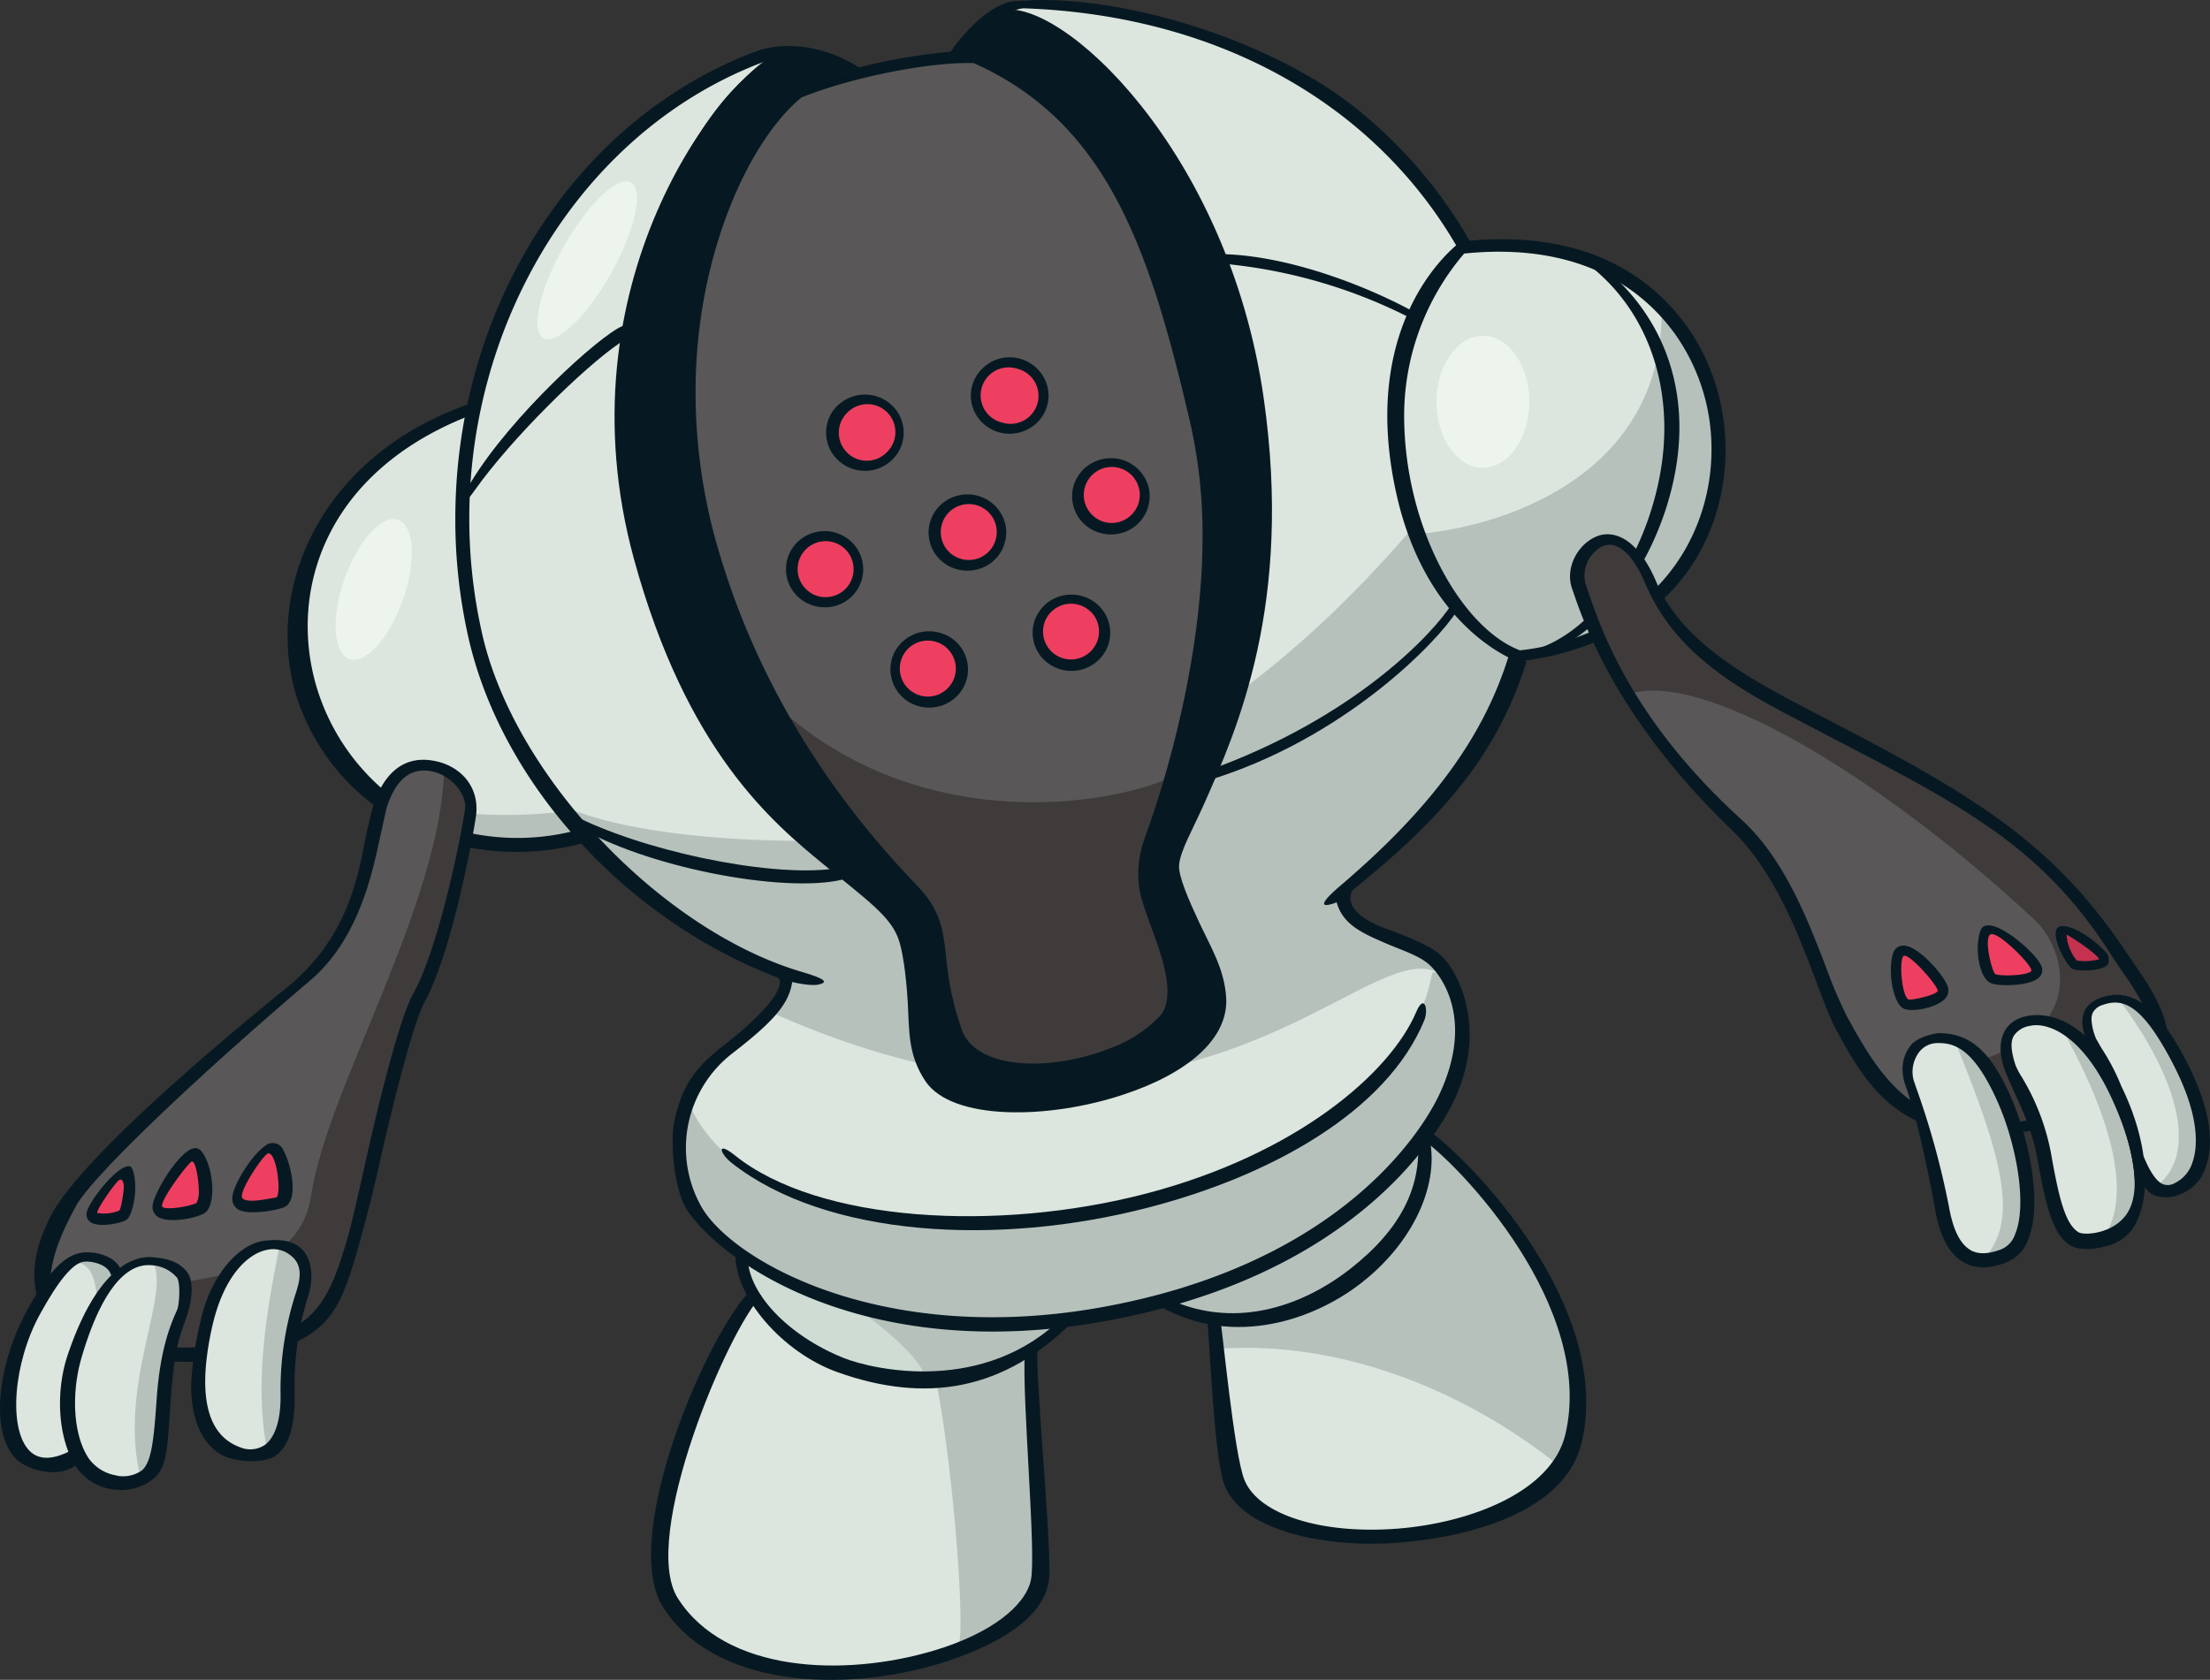 <?xml version="1.0" encoding="UTF-8" standalone="no"?>
<svg
   viewBox="0 0 420 319.34"
   version="1.1"
   id="svg562"
   sodipodi:docname="379.svg"
   inkscape:version="1.2.2 (b0a8486, 2022-12-01)"
   xmlns:inkscape="http://www.inkscape.org/namespaces/inkscape"
   xmlns:sodipodi="http://sodipodi.sourceforge.net/DTD/sodipodi-0.dtd"
   xmlns="http://www.w3.org/2000/svg"
   xmlns:svg="http://www.w3.org/2000/svg">
  <rect x="0" y="0" width="420" height="319.34" fill="#333333" stroke="none"/>
  <sodipodi:namedview
     id="namedview564"
     pagecolor="#505050"
     bordercolor="#eeeeee"
     borderopacity="1"
     inkscape:showpageshadow="0"
     inkscape:pageopacity="0"
     inkscape:pagecheckerboard="0"
     inkscape:deskcolor="#505050"
     showgrid="false"
     inkscape:zoom="1.4780485"
     inkscape:cx="183.01159"
     inkscape:cy="158.31686"
     inkscape:window-width="1337"
     inkscape:window-height="640"
     inkscape:window-x="0"
     inkscape:window-y="25"
     inkscape:window-maximized="0"
     inkscape:current-layer="svg562" />
  <defs
     id="defs399">
    <style
       id="style397">.cls-1{fill:#cedcd3;}.cls-2{fill:#a9b5af;}.cls-3{fill:#58595b;}.cls-4{fill:#1a1a1a;}.cls-5{fill:#ee3f60;}.cls-6{fill:#061922;}.cls-7{fill:#c4324f;}.cls-8{fill:#e3ebe6;}</style>
  </defs>
  <title
     id="title401">Registeel</title>
  <path
     class="cls-1"
     d="m 143.73,245.39 c -6.87,6.87 -23.77,47 -16.07,59.16 15.8,24.88 69.76,10.11 69.55,-4.12 -0.22,-14.64 -1.13,-35.9 -1.13,-43.23 z"
     id="path403"
     style="fill:#dce6de;fill-opacity:1" />
  <path
     class="cls-1"
     d="m 270.88,215.32 c 7.39,5.09 33.86,32.49 27.91,57.66 -5.14,21.76 -56.76,25.3 -63.51,8.93 -3.2,-7.78 -3.3,-25.86 -4.67,-32.73 z"
     id="path405"
     style="fill:#dce6de;fill-opacity:1" />
  <path
     class="cls-2"
     d="m 197.21,300.43 c -0.22,-14.64 -1.13,-35.9 -1.13,-43.23 l -21.34,-4.81 c 4.81,6.08 9.23,57.48 7.37,60.51 6.98,-2.33 15.2,-5.6 15.1,-12.47 z"
     id="path407"
     style="fill:#b7c1bc;fill-opacity:1" />
  <path
     class="cls-2"
     d="m 270.88,215.32 -40.27,33.86 c 0.36,1.78 0.63,4.32 0.89,7.23 22.56,-1.62 46.18,7.36 64.71,22.18 a 15.92,15.92 0 0 0 2.58,-5.61 c 5.95,-25.17 -20.52,-52.57 -27.91,-57.66 z"
     id="path409"
     style="fill:#b7c1bc;fill-opacity:1" />
  <path
     class="cls-1"
     d="m 139.54,233.62 c 0,21.73 43.22,46.16 64.54,13.08 -16.56,-16.52 -64.54,-16.52 -64.54,-13.08 z"
     id="path411" />
  <path
     class="cls-2"
     d="m 204.08,246.7 c -15.72,-15.69 -59.76,-16.48 -64.18,-13.57 13,9 35.27,22 36.27,29.74 10.12,0.01 20.38,-4.49 27.91,-16.17 z"
     id="path413"
     style="fill:#b7c1bc;fill-opacity:1" />
  <path
     class="cls-2"
     d="m 268.84,205.74 c 9.17,19.56 -14.66,58 -52.85,40.06 8.15,-22 51.4,-43.16 52.85,-40.06 z"
     id="path415"
     style="fill:#b7c1bc;fill-opacity:1" />
  <path
     class="cls-1"
     d="m 89.22,77.59 c -57.2,22 -30.33,94.5 21,81.45 z"
     id="path417"
     style="fill:#dce6de;fill-opacity:1" />
  <path
     class="cls-2"
     d="m 72.33,151.41 c 9.39,7.77 22.57,11.53 37.94,7.63 l -1.3,-5 C 96.9,155.7 84,155.16 72.33,151.41 Z"
     id="path419"
     style="fill:#b7c1bc;fill-opacity:1" />
  <path
     class="cls-3"
     d="m 72,154 c -1.54,4.88 -3.11,22.17 -14,31.41 -21.52,18.32 -41.6,37.27 -44.81,43.22 -3.69,6.86 -15.09,27.81 16.48,28.83 28.36,0.91 32.77,-5.63 37.34,-20.87 2.75,-9.16 8.41,-40.91 12.53,-46.85 C 83.66,183.8 88.76,160.41 89.68,154 90.6,147.59 77.06,137.94 72,154 Z"
     id="path421"
     style="fill:#595757;fill-opacity:1" />
  <path
     class="cls-4"
     d="m 84.39,146.1 c -0.46,25.61 -22.2,60.7 -25.25,81.13 -3.63,24.29 -48.25,11.63 -46.92,25.4 3.22,2.66 8.68,4.5 17.52,4.79 28.36,0.91 32.77,-5.63 37.34,-20.87 2.75,-9.16 8.41,-40.91 12.53,-46.85 4.12,-5.94 9.15,-29.29 10.07,-35.7 0.4,-2.83 -2.03,-6.3 -5.29,-7.9 z"
     id="path423"
     style="fill:#403b3b;fill-opacity:1" />
  <path
     class="cls-1"
     d="m 22,242.32 c -4.58,-5 -7.78,-7.32 -15.56,6.86 -7.78,14.18 -6.44,35.69 8.2,27.46 z"
     id="path425"
     style="fill:#dce6de;fill-opacity:1" />
  <path
     class="cls-2"
     d="m 22,242.32 c -3.09,-3.39 -5.55,-5.53 -9.21,-2.23 10.79,-2.3 3.25,24.77 0.7,37.16 l 1.19,-0.61 z"
     id="path427"
     style="fill:#b7c1bc;fill-opacity:1" />
  <path
     class="cls-1"
     d="m 28.82,239.57 c -5.49,-0.46 -10.74,4.82 -14.64,18.3 -3,10.54 0.5,23.09 7.89,24 7,0.85 8.12,-2.48 9,-15.75 0.88,-13.27 4.45,-16.67 4.73,-19.12 0.45,-4.12 -1.49,-7 -6.98,-7.43 z"
     id="path429"
     style="fill:#dce6de;fill-opacity:1" />
  <path
     class="cls-2"
     d="m 28.82,239.57 c 4.17,5.85 -6.73,23.66 -2,41.8 2.86,-1.49 3.61,-5.88 4.26,-15.26 0.92,-13.27 4.44,-16.66 4.72,-19.11 0.45,-4.12 -1.49,-7 -6.98,-7.43 z"
     id="path431"
     style="fill:#b7c1bc;fill-opacity:1" />
  <path
     class="cls-1"
     d="m 50.56,236.26 c -4.56,0.86 -9.41,5.88 -11.6,15.89 -2.52,11.51 -1.88,21.26 6.16,24.22 4.36,1.6 9.8,-0.56 9.48,-11.71 -0.32,-11 3.52,-19.63 3.75,-21.69 a 6.4,6.4 0 0 0 -7.79,-6.71 z"
     id="path433"
     style="fill:#dce6de;fill-opacity:1" />
  <path
     class="cls-2"
     d="m 53.24,236.25 c -2.61,13.11 -5,26.82 -2.43,39.67 2.28,-1.48 4,-4.91 3.79,-11.26 -0.32,-11 3.52,-19.63 3.75,-21.69 a 6.39,6.39 0 0 0 -5.11,-6.72 z"
     id="path435"
     style="fill:#b7c1bc;fill-opacity:1" />
  <path
     class="cls-5"
     d="m 23.64,231.2 c -1,0.69 -6.26,1.56 -6.26,0 0,-1.56 5.94,-9.7 7.19,-7.51 1.25,2.19 0,6.88 -0.93,7.51 z"
     id="path437" />
  <path
     class="cls-5"
     d="m 53.16,229.11 c -1.36,1 -7.63,0.85 -7.63,-1.36 0,-2.21 5.56,-11.52 7.19,-8.44 1.63,3.08 1.66,8.92 0.44,9.8 z"
     id="path439" />
  <path
     class="cls-5"
     d="m 38.65,229.63 c -1.36,1 -8.76,2.2 -8.76,0 0,-2.2 6.82,-12.15 8.45,-9.07 1.63,3.08 1.53,8.19 0.31,9.07 z"
     id="path441" />
  <path
     class="cls-1"
     d="m 255.67,169.29 c 29.69,-23.65 40.41,-52.66 34.37,-88.93 -8.59,-51.6 -49,-78.7 -94.84,-80.23 -6.95,0.52 -11.82,5.73 -13.56,10.6 a 102.75,102.75 0 0 0 -18.56,3.58 C 156.08,9.66 149.16,8.81 144.45,10.6 103.19,26.19 80,75.41 90.3,120.81 c 6.55,29 31.52,54 58.69,64.08 2.15,3.35 -2.23,7.79 -10.63,14.32 a 24.09,24.09 0 0 0 -6.48,30.47 c 6,11.57 36,27.77 78,20.13 38.26,-7 57.87,-27.18 64.91,-41.27 7.04,-14.09 3,-20.12 -2.51,-25.66 -5.39,-5.38 -19.1,-6.26 -16.61,-13.59 z"
     id="path443"
     style="fill:#dce6de;fill-opacity:1" />
  <path
     class="cls-2"
     d="m 277.7,190.62 a 21.46,21.46 0 0 0 -5.42,-7.74 c -5.39,-5.38 -19.1,-6.26 -16.61,-13.59 29.69,-23.65 40.41,-52.66 34.37,-88.93 -0.28,-1.67 -0.59,-3.31 -0.94,-4.93 -11.46,10.31 -48.54,76.76 -124.33,83.85 -16.4,1.53 -46.89,0 -59.27,-6.9 a 99.58,99.58 0 0 0 43.5,32.51 c 1.76,2.74 -0.58,5.47 -2.22,7.65 89.41,39.8 119.95,-28.9 130.92,-1.92 z"
     id="path445"
     style="fill:#b7c1bc;fill-opacity:1" />
  <path
     class="cls-2"
     d="m 130.59,209 a 24.07,24.07 0 0 0 1.29,20.7 c 6,11.57 36,27.77 78,20.13 38.26,-7 57.87,-27.18 64.91,-41.27 4.11,-8.21 1.82,-25 -2.61,-23.63 -8.83,49.13 -125.08,65.45 -141.59,24.07 z"
     id="path447"
     style="fill:#b7c1bc;fill-opacity:1" />
  <path
     class="cls-6"
     d="m 181.19,10 -19.86,4.41 c 0,0 -3.57,-4.18 -12.5,-3.37 -12.83,1.16 -40.42,44.78 -26.49,95.68 14.5,53 43.5,57.83 49,71.47 3.31,8.23 0.1,18.27 5.62,26.56 7.51,11.25 55.83,4.65 54.74,-15 -0.53,-9.64 -8.93,-20.16 -8.39,-25.52 1.13,-11.31 23.28,-35.93 15.54,-88.4 C 230.48,19.16 194.46,1.9 190.22,2.44 185.98,2.98 181.19,10 181.19,10 Z"
     id="path449" />
  <path
     class="cls-3"
     d="m 151,18 c -13.42,10.72 -27,46 -16.1,85.72 11,40.15 38,64.29 41.25,68 3.25,3.71 2.63,17.7 5.36,24.65 5.89,15 47.68,3.75 41.79,-11.25 -5.89,-15 -8.19,-16.85 -4.44,-27 C 222.61,147.97 235,112.15 227.5,80 220,47.85 212.67,23.06 185.88,11.27 A 129.86,129.86 0 0 0 151,18 Z"
     id="path451"
     style="fill:#595757;fill-opacity:1" />
  <path
     class="cls-4"
     d="m 218.86,158.13 c 0.84,-2.26 2.1,-5.78 3.47,-10.25 -13.19,5.76 -48.86,10.55 -75.22,-14.14 12.12,22.11 26.73,35.33 29,38 3.22,3.75 2.63,17.7 5.36,24.65 5.89,15 47.68,3.75 41.79,-11.25 -5.89,-15 -8.15,-16.83 -4.4,-27.01 z"
     id="path453"
     style="fill:#403b3b;fill-opacity:1" />
  <path
     class="cls-5"
     d="m 190.53,99.48 a 6.66,6.66 0 1 1 -8.11,-4.78 6.64,6.64 0 0 1 8.11,4.78 z"
     id="path455" />
  <path
     class="cls-5"
     d="m 163.35,106.53 a 6.66,6.66 0 1 1 -8.12,-4.77 6.67,6.67 0 0 1 8.12,4.77 z"
     id="path457" />
  <path
     class="cls-5"
     d="m 217.72,92.42 a 6.66,6.66 0 1 1 -8.12,-4.77 6.66,6.66 0 0 1 8.12,4.77 z"
     id="path459" />
  <path
     class="cls-5"
     d="m 178.08,120.67 a 6.66,6.66 0 1 1 -8.19,4.65 6.66,6.66 0 0 1 8.19,-4.65 z"
     id="path461" />
  <path
     class="cls-5"
     d="m 193.64,68.79 a 6.66,6.66 0 1 1 -8.19,4.64 6.66,6.66 0 0 1 8.19,-4.64 z"
     id="path463" />
  <path
     class="cls-5"
     d="m 198.83,115.29 a 6.66,6.66 0 1 1 -0.08,9.42 6.65,6.65 0 0 1 0.08,-9.42 z"
     id="path465" />
  <path
     class="cls-5"
     d="m 160,77.51 a 6.66,6.66 0 1 1 -0.08,9.42 6.65,6.65 0 0 1 0.08,-9.42 z"
     id="path467" />
  <path
     class="cls-1"
     d="m 276.87,46.93 c 61.74,-6.83 66.44,72.26 11.79,78.16 -18.83,-6.83 -34.82,-51.91 -11.79,-78.16 z"
     id="path469"
     style="fill:#dce6de;fill-opacity:1" />
  <path
     class="cls-2"
     d="m 315.78,58.44 c 0.57,30.5 -27.79,41.41 -46.29,43.07 4.28,11.64 11.49,20.79 19.17,23.58 39.02,-4.21 47.77,-45.73 27.12,-66.65 z"
     id="path471"
     style="fill:#b7c1bc;fill-opacity:1" />
  <path
     class="cls-3"
     d="m 313.22,108.56 c 5.18,11.29 14.78,19.63 27.41,26.24 31.41,16.42 47.68,23.57 62.13,46.63 4.13,6.61 20.39,24.2 -10.33,31.56 -27.6,6.61 -35.14,-5.25 -42.69,-19.26 -4.54,-8.41 -8.57,-26.79 -19.81,-37 -22.57,-20.54 -27.73,-39.16 -29.92,-45.25 -2.19,-6.09 6.99,-16.48 13.21,-2.92 z"
     id="path473"
     style="fill:#595757;fill-opacity:1" />
  <path
     class="cls-4"
     d="M 402.76,181.43 C 388.31,158.37 372.04,151.22 340.63,134.8 328,128.19 318.4,119.8 313.22,108.56 307,95 297.83,105.37 300,111.46 a 97.89,97.89 0 0 0 9.28,20.61 C 322.72,127 356.8,147 386.81,175 c 5.46,5.09 11.91,23.17 -17.2,28 -8.35,1.39 -3.77,7.54 -1.39,10.32 5.84,2 13.52,2.25 24.21,-0.31 30.72,-7.38 14.46,-25.01 10.33,-31.58 z"
     id="path475"
     style="fill:#403b3b;fill-opacity:1" />
  <path
     class="cls-1"
     d="m 399.23,189.76 c 5.3,-1.87 9.62,0.61 15.13,11.11 7.27,13.88 4.64,23 -0.61,25.34 -3.88,1.71 -6.94,-1.32 -10.08,-13.83 -2.21,-8.82 -5.77,-12.47 -6.53,-14.44 -1.28,-3.32 -1.88,-6.77 2.09,-8.18 z"
     id="path477"
     style="fill:#dce6de;fill-opacity:1" />
  <path
     class="cls-7"
     d="m 394.19,183.66 c 1.16,0.47 6.44,0.27 6.12,-1.26 -0.32,-1.53 -7.61,-7.35 -8.4,-5 -0.79,2.35 1.23,5.84 2.28,6.26 z"
     id="path479" />
  <path
     class="cls-5"
     d="m 362.17,191.06 c 1.53,0.68 7.64,-0.71 7.2,-2.87 -0.44,-2.16 -7.77,-10.17 -8.75,-6.82 -0.98,3.35 0.17,9.07 1.55,9.69 z"
     id="path481" />
  <path
     class="cls-5"
     d="m 378.63,186.23 c 1.53,0.68 9,0.39 8.58,-1.77 -0.42,-2.16 -9.12,-10.53 -10.1,-7.18 -0.98,3.35 0.15,8.33 1.52,8.95 z"
     id="path483" />
  <path
     class="cls-1"
     d="m 385.44,193.72 c 3.95,-0.95 8.32,-2 16.05,15.24 5.78,12.95 5.79,24.93 -1.36,27 -5.28,1.56 -9,-1.12 -11.58,-15.82 -1.84,-10.37 -6.06,-14.93 -6.82,-17.28 -1.28,-3.86 -1.65,-7.86 3.71,-9.14 z"
     id="path485"
     style="fill:#dce6de;fill-opacity:1" />
  <path
     class="cls-1"
     d="m 368.22,197 c 4.64,-0.08 8.42,2.57 12.58,11.93 4.79,10.76 7,27.17 0,29.85 -4.33,1.67 -9.85,1.88 -11.78,-9.1 -1.9,-10.79 -6,-21.85 -6.65,-23.82 -1.07,-3.35 0.75,-8.86 5.85,-8.86 z"
     id="path487"
     style="fill:#dce6de;fill-opacity:1" />
  <path
     class="cls-2"
     d="m 414.36,200.87 c -4.5,-8.58 -8.21,-11.8 -12.3,-11.67 12.24,15.87 15.87,30.77 7.4,36.49 a 3.79,3.79 0 0 0 4.29,0.52 c 5.25,-2.31 7.88,-11.46 0.61,-25.34 z"
     id="path489"
     style="fill:#b7c1bc;fill-opacity:1" />
  <path
     class="cls-2"
     d="m 390.83,193.81 c 7.27,12.45 16.57,33.07 8.05,42.47 a 10.18,10.18 0 0 0 1.25,-0.29 c 7.15,-2.1 7.14,-14.08 1.36,-27 -4.49,-10.08 -7.86,-13.92 -10.66,-15.18 z"
     id="path491"
     style="fill:#b7c1bc;fill-opacity:1" />
  <path
     class="cls-2"
     d="m 380.8,208.88 c -3.2,-7.21 -6.18,-10.43 -9.51,-11.5 9.57,23.32 12.48,35 5.45,42.19 a 11,11 0 0 0 4.07,-0.84 c 6.97,-2.68 4.78,-19.09 -0.01,-29.85 z"
     id="path493"
     style="fill:#b7c1bc;fill-opacity:1" />
  <path
     class="cls-8"
     d="m 76.59,114 c -2.57,7.3 -7.14,12.35 -10.21,11.27 -3.07,-1.08 -3.49,-7.88 -0.93,-15.18 2.56,-7.3 7.14,-12.35 10.21,-11.27 3.07,1.08 3.49,7.88 0.93,15.18 z"
     id="path495"
     style="fill:#ecf4ed;fill-opacity:1" />
  <path
     class="cls-8"
     d="m 116.1,52 c -4.6,8.16 -10.33,13.65 -12.82,12.26 -2.49,-1.39 -0.78,-9.16 3.82,-17.33 4.6,-8.17 10.32,-13.65 12.81,-12.25 2.49,1.4 0.78,9.16 -3.81,17.32 z"
     id="path497"
     style="fill:#ecf4ed;fill-opacity:1" />
  <path
     class="cls-8"
     d="m 290.65,76.38 c 0,6.93 -4,12.54 -8.85,12.54 -4.85,0 -8.8,-5.61 -8.8,-12.54 0,-6.93 4,-12.54 8.85,-12.54 4.85,0 8.8,5.62 8.8,12.54 z"
     id="path499"
     style="fill:#ecf4ed;fill-opacity:1" />
  <path
     class="cls-6"
     d="m 126,305.51 c 9.73,15.31 34.2,16.23 52.29,10.82 9.88,-3 21,-8.43 21.15,-17.11 0.15,-8.68 -2.63,-37 -2.29,-42.84 l -2.38,0.82 c -0.59,8.47 2.24,38.42 1.13,43.25 -1.11,4.83 -7.49,10.05 -18.37,13.31 -17.17,5.13 -39.73,4.21 -48.71,-9.93 -7.33,-11.54 9.63,-51.23 15.89,-57.49 l -1.74,-1.42 c -8.67,8.49 -25.3,47.52 -16.97,60.59 z"
     id="path501" />
  <path
     class="cls-6"
     d="m 159.16,260.85 c 17,6.06 31.71,3.42 44.81,-9.68 l -1.79,-1 c -14.89,15 -36.11,10.3 -42,7.92 -10.6,-4.31 -18.21,-12.44 -18.09,-19.35 l -2.31,-0.18 c -0.1,8.06 8.96,18.57 19.38,22.29 z"
     id="path503" />
  <path
     class="cls-6"
     d="m 270.12,216.42 c 7.41,5.1 33.07,32.12 27.37,56.25 -2.56,10.83 -17.84,16.8 -31.84,17.92 -14.45,1.14 -26.43,-2.64 -29.13,-9.2 -2,-4.8 -4.21,-28.88 -4.72,-31.41 l -2.5,-0.54 c 0.47,2.39 1.31,27.82 3.45,33 3.68,8.95 19.93,11.86 33.11,10.82 13.88,-1.11 31.65,-6 34.72,-19 6.1,-25.83 -21.28,-54 -29.33,-59.55 z"
     id="path505" />
  <path
     class="cls-6"
     d="m 269.46,216.32 c 0.75,9.38 -3.26,17.39 -12.89,24.92 -9.17,7.16 -22.38,11.87 -35.63,5.17 l -1.68,1.19 c 13.64,8.66 29.6,4 39.49,-3.74 10.68,-8.35 15.38,-20.29 12.49,-29 z"
     id="path507" />
  <path
     class="cls-6"
     d="m 60.38,131.29 c -5.8,-18.27 1,-41.58 29.32,-52.45 l -0.35,-2.13 c -29.63,10.42 -39.09,36.5 -32.9,56 A 41.7,41.7 0 0 0 71,153 8.79,8.79 0 0 1 73.09,150.34 41.52,41.52 0 0 1 60.38,131.29 Z"
     id="path509" />
  <path
     class="cls-6"
     d="m 110.6,160.34 -0.66,-2.6 a 44.23,44.23 0 0 1 -21.15,0.51 20.13,20.13 0 0 0 -1.4,2.48 48.42,48.42 0 0 0 23.21,-0.39 z"
     id="path511" />
  <path
     class="cls-6"
     d="m 83,144.74 c -2.54,-0.57 -9,-1.45 -12.2,8.82 l -1,4.14 c -1.55,7.28 -2.88,19.94 -15.25,30 -27.88,22.64 -41.08,36.41 -44.65,43 -2,3.75 -4.44,9.55 -2.85,15.91 a 21.25,21.25 0 0 1 2.53,-2.83 c 0,-5.48 3.24,-11.49 4.85,-14.49 2.9,-5.38 21.61,-23.4 44.54,-42.92 9.12,-7.76 11.78,-20.23 13.29,-27.35 l 1.19,-5.36 c 1.83,-5.81 4.85,-7.84 8.73,-7 3.88,0.84 6.56,4.62 6.2,7.11 -0.94,6.55 -5.25,26.94 -9.84,35.11 -2.48,4.43 -6.22,19.15 -9.16,32.35 -1.42,6.37 -2.65,11.86 -3.55,14.88 -2.31,7.69 -4.35,13.18 -10.34,16.45 -0.32,1.16 -0.74,2.24 -1,3.37 8,-3.31 10.12,-7.24 13,-16.72 0.93,-3.11 3.06,-11 4.49,-17.39 2.6,-11.68 6.56,-27.42 8.75,-31.41 4.92,-9 8.85,-29.55 9.7,-35.07 0.85,-5.52 -2.65,-9.5 -7.43,-10.6 z"
     id="path513" />
  <path
     class="cls-6"
     d="m 31.86,256.13 a 9.64,9.64 0 0 0 -0.8,2.66 c 3.66,0.09 6.44,0.14 7.23,0.12 a 7.36,7.36 0 0 0 0.39,-2.82 c -2.09,0.07 -4.35,0.09 -6.82,0.04 z"
     id="path515" />
  <path
     class="cls-6"
     d="m 15.68,238.12 c -3.14,0.38 -6.26,3.17 -10.44,10.79 -5.81,10.59 -7.17,23.52 -2.15,28.48 1.93,1.91 8.44,4.26 12.2,0.41 L 14,275.47 c -3.69,2.07 -6.5,2.2 -8.35,0.37 -4.11,-4.06 -3.16,-16.71 1.94,-26 3.57,-6.51 6.32,-9.79 8.41,-10 1.42,-0.17 4.62,0.54 5.1,2.58 l 1.87,-1 c -0.82,-2.42 -4.47,-3.63 -7.29,-3.3 z"
     id="path517" />
  <path
     class="cls-6"
     d="m 12.89,257.5 c -2.46,7.27 -1.83,16.21 1.62,21.43 a 10.19,10.19 0 0 0 7.4,4.26 9.89,9.89 0 0 0 7.24,-2.06 c 2.63,-2.17 2.67,-5.81 3.29,-14.93 0.62,-9.12 1.7,-12.22 2.67,-14.86 1.81,-4.93 1.59,-8.15 0.34,-9.66 -1.38,-1.69 -3.31,-2.42 -6.39,-2.68 -4.66,-0.39 -11.06,3.4 -16.17,18.5 z m 9.34,23 a 8.07,8.07 0 0 1 -5.39,-3.29 c -3,-4.52 -3.27,-12.44 -1.38,-19 3.42,-11.78 8,-18.13 13.28,-17.69 a 6.85,6.85 0 0 1 4.85,2.31 c 0.77,0.93 0.49,5.22 0.08,6.15 -1.21,2.74 -3.23,7.32 -3.9,17 -0.55,8 -1,12 -2.82,13.56 a 6.26,6.26 0 0 1 -4.72,0.99 z"
     id="path519" />
  <path
     class="cls-6"
     d="M 50.26,235.86 C 45.58,236.43 40,242.1 38,251.6 a 62.7,62.7 0 0 0 -1.68,11.78 c 0,7.9 3.09,12.19 6.73,13.61 2.54,1 7.34,1.16 9.33,-0.26 1.99,-1.42 3.81,-4.6 3.6,-12.11 a 57.55,57.55 0 0 1 2.62,-18.35 c 1.2,-3.9 0.43,-7.28 -1.33,-8.92 -1.76,-1.64 -4.36,-1.8 -7.01,-1.49 z m -4.67,39.25 c -6.31,-2.32 -8.1,-9.95 -5.32,-22.67 2.17,-9.91 6.87,-14.17 10.54,-14.86 v 0 a 5.26,5.26 0 0 1 4.59,1.22 c 2.51,2 1.28,5.36 1,6.46 a 60,60 0 0 0 -3.09,19.44 c 0.14,4.94 -0.93,8.49 -3,10 a 5,5 0 0 1 -4.72,0.41 z"
     id="path521" />
  <path
     class="cls-6"
     d="m 23.58,221.93 c -2.72,1.3 -7.15,7.21 -7.15,8.92 a 1.83,1.83 0 0 0 1,1.62 c 1.64,0.86 5.57,0.1 6.65,-0.61 1.08,-0.71 2.33,-6.08 1.15,-9.41 -0.23,-0.85 -0.79,-0.93 -1.65,-0.52 z m -1,2.44 c 0.77,-0.51 1,0.69 0.94,1.55 -0.06,0.86 -0.45,3.7 -0.85,4.21 a 7.7,7.7 0 0 1 -4.13,0.46 c -0.54,-0.19 3.28,-5.7 4.06,-6.22 z m 28.57,-7 c -3,1.42 -7,8.12 -7,10.35 a 2.38,2.38 0 0 0 1.71,2.46 c 2,0.66 6.29,0 8,-0.63 3,-1.09 1.6,-7.9 0,-10.89 a 2.19,2.19 0 0 0 -2.69,-1.26 z m -0.42,2 c 1.82,-1.17 2.9,8.12 1.69,8.29 -1.21,0.17 -5.44,1.17 -6.34,0.13 -0.9,-1.04 3.68,-7.79 4.67,-8.41 z m -14,-1.07 c -2.88,0.74 -7.75,8.85 -7.75,11.14 a 2.21,2.21 0 0 0 1.23,2 c 2.15,1.15 7.45,0.08 8.79,-0.93 v 0 c 1.91,-1.44 1.66,-7.23 0.08,-10.34 -0.45,-1.03 -1.22,-2.17 -2.29,-1.86 z m -0.42,2.55 c 0.94,-0.6 1.47,3.93 1.47,5.4 a 5,5 0 0 1 -0.4,2.4 c -0.93,0.6 -5.65,1.47 -6.5,0.79 -0.85,-0.68 4.54,-7.98 5.49,-8.58 z"
     id="path523" />
  <path
     class="cls-6"
     d="m 290.14,125.64 a 7.87,7.87 0 0 1 -3.27,-1.44 c -4.72,15.64 -14.69,29.28 -32,44.05 -5.61,4.77 -2.57,3.95 -0.84,3.28 1.18,4.31 5,5.91 9.44,7.84 3,1.29 6.22,2.28 8.14,4 2.85,2.61 8.31,10.92 2,24.53 -3.5,7.57 -19.36,32.42 -63.95,40.55 -42.34,7.71 -71.19,-9.14 -76.57,-19.43 a 22.71,22.71 0 0 1 6.11,-28.79 c 7.76,-6 10.75,-9.38 11.35,-13.55 0,0 3.57,0.89 5.21,0.44 1.64,-0.45 1,-1.07 -3.43,-2.38 -26.46,-7.82 -54.56,-37.05 -60.7,-64.26 -10.35,-45.69 13.07,-93.42 53.3,-108.63 4.8,-1.81 9.32,-1.23 16.46,2.34 l 21.52,-3 c 1.6,-4.48 7.8,-9.24 11.59,-9.61 37.25,1.27 67.55,18.48 83.22,46.79 A 4.73,4.73 0 0 1 280,47 89.43,89.43 0 0 0 257.45,20.38 C 240.62,7.07 211.08,-1.77 192.21,0.3 c 0,0 -5.14,0.49 -11.54,9.52 a 110.81,110.81 0 0 0 -17.4,3 c -6.67,-4.24 -14.29,-5.06 -19.74,-3 -34.86,13.17 -57,49.46 -57,88.79 a 101.82,101.82 0 0 0 2.47,22.5 c 6.3,27.87 30,53.83 59,64.81 a 1.81,1.81 0 0 1 0.22,0.76 c 0,2.78 -5.15,7.75 -10.74,12.09 -5.59,4.34 -7.91,7.79 -9.34,14.48 -0.8,3.78 -0.07,13.24 2.61,17.05 7.63,10.82 35.18,28.88 79.42,20.82 45.82,-8.34 62.19,-33.81 66,-41.58 6.52,-13.39 1.36,-24.25 -2.12,-27.73 -2.2,-2.2 -7.44,-4.06 -10.7,-5.29 -8.79,-3.33 -6.45,-6.92 -6.37,-7.23 16.38,-13.22 27.5,-25.29 33.16,-43.65 z"
     id="path525" />
  <path
     class="cls-6"
     d="m 89.48,91.69 c -1.82,3 -2.56,6.17 0.81,1.42 6.87,-9.7 20.61,-23.24 27.48,-27.89 3.09,-2.09 4.71,-5 0.44,-3.2 -4.27,1.8 -21.05,16.98 -28.73,29.67 z"
     id="path527" />
  <path
     class="cls-6"
     d="m 109.3,156.8 c 12.92,8 39.59,13.09 50.75,10.42 3.37,-0.81 -2.25,-2 -2.25,-2 -12.34,1.41 -36,-3.56 -49.1,-10.39 0,0.03 -1.7,0.55 0.6,1.97 z"
     id="path529" />
  <path
     class="cls-6"
     d="m 232.31,50.12 a 98.23,98.23 0 0 1 36.3,10.63 c 0,0 2.84,0 -0.25,-1.65 -8.81,-4.8 -24.13,-10.8 -37,-10.8 -2.27,0 -5.5,1.31 0.95,1.82 z"
     id="path531" />
  <path
     class="cls-6"
     d="m 229.34,146.56 -0.07,1.9 c 26.2,-7.89 44,-26.56 47.49,-32.15 l -0.85,-1.49 c -3.38,5.41 -18.33,21.65 -46.57,31.74 z"
     id="path533" />
  <path
     class="cls-6"
     d="m 189.38,3.47 c 11.46,-1.34 41.62,26.84 48.13,72.58 5.48,38.35 -4.94,61.77 -11.16,75.76 -2.27,5.11 -4.07,9.14 -4.39,12.32 -0.28,2.87 1.47,6.62 3.5,11 2.17,4.63 4.62,9.88 4.89,14.76 0.52,9.22 -11.38,14.2 -16.53,15.92 -14.54,4.85 -31.91,4 -35.75,-1.77 -3,-4.43 -3.24,-9.37 -3.54,-14.59 -0.22,-3.93 -0.45,-8 -2,-11.72 -1.88,-4.67 -6.24,-8.34 -11.76,-13 -11.14,-9.36 -28,-23.5 -37.73,-59.11 -13.84,-50.57 18.37,-95.73 30,-94.54 L 148.3,9.8 c -11.3,4.85 -42.07,44.4 -27.81,96.51 10,36.42 26.11,49.91 36.27,58.21 8.31,6.78 12.24,9.61 13.87,13.66 0.85,2.11 1.56,6.81 1.89,12.46 0.3,5.35 0,9.81 3.32,14.85 5.07,7.6 23.43,7.34 37.73,2.57 12.1,-4 19.89,-10.56 19.46,-18.35 -0.3,-5.41 -2.88,-9.56 -5.15,-14.41 -1.79,-3.82 -4,-8.76 -3.8,-10.9 0.27,-2.75 2.54,-6.61 4.72,-11.5 6.34,-14.25 16.95,-38.11 11.36,-77.23 C 233.42,28.51 201.34,-0.94 190.14,2 Z"
     id="path535" />
  <path
     class="cls-6"
     d="m 151.16,17.28 c -13.55,8.49 -28.71,47.5 -17.55,86.81 6.26,22.06 19.79,44.63 40.21,67.09 l 1.31,1.46 c 1.5,1.74 2.12,6.85 2.72,11.79 0.55,4.51 1.11,9.17 2.41,12.47 3.64,9.25 19.33,8.95 31.65,4.11 4.61,-1.81 8.14,-3.4 10.47,-6.1 2.78,-3.23 2.69,-7.91 -0.93,-16.71 -2.67,-6.49 -4.29,-11.56 -1.33,-19.6 6.2,-16.82 15.56,-49.42 8.68,-78.9 -7.77,-33.28 -17.21,-58 -43.46,-69.58 -8.05,-0.32 -24.06,2.55 -34.18,7.16 z M 185.06,12 c 25.66,11.44 33.57,35.95 41.13,68.35 a 95.7,95.7 0 0 1 2.35,21.65 c 0,22 -6.45,44.89 -11,57.33 a 20.22,20.22 0 0 0 -1,9.75 c 0.42,2.49 2.08,6.63 3.32,10.16 3.15,8.92 2,12.24 0.56,13.92 a 24.8,24.8 0 0 1 -9.57,6.16 c -11.16,4.39 -25.09,4.07 -28,-3.4 A 54.78,54.78 0 0 1 180,183.59 c -0.71,-5.83 -0.62,-10 -5.81,-15.34 -20.13,-20.94 -31.84,-43.23 -38,-64.89 a 106.07,106.07 0 0 1 -4,-28.94 c 0,-25.9 10.23,-47.83 20.16,-55.91 9.82,-3.93 24.57,-6.78 32.71,-6.51 z"
     id="path537" />
  <path
     class="cls-6"
     d="m 217.66,226.94 c -28,7.28 -62.07,5.48 -78,-7.31 -3.56,-2.86 -2.91,-0.35 -0.58,1.47 17.9,14.06 50.48,15.92 79.26,8.43 23.28,-6.05 45.18,-18.25 52.32,-35.52 0.89,-2.13 0,-5.21 -1.51,-1.64 -4.94,11.63 -22.77,27.1 -51.49,34.57 z"
     id="path539" />
  <path
     class="cls-6"
     d="m 182,94.22 a 7.33,7.33 0 0 0 -4.51,3.34 7.18,7.18 0 0 0 2.62,9.92 7.43,7.43 0 0 0 5.59,0.77 7.24,7.24 0 0 0 5.3,-8.83 v 0 a 7.41,7.41 0 0 0 -9,-5.2 z m -0.59,11.51 a 5.32,5.32 0 1 1 7.85,-5.92 5.66,5.66 0 0 1 0.17,1.34 5.32,5.32 0 0 1 -8,4.58 z m -26.51,-4.54 a 7.29,7.29 0 0 0 -4.51,3.34 7.18,7.18 0 0 0 2.62,9.92 7.47,7.47 0 0 0 5.59,0.77 7.21,7.21 0 0 0 1.87,-13.22 7.39,7.39 0 0 0 -5.59,-0.81 z m -0.68,11.6 a 5.32,5.32 0 1 1 4,0.56 5.32,5.32 0 0 1 -4.02,-0.56 z m 55.05,-25.45 a 7.3,7.3 0 0 0 -4.5,3.34 7.06,7.06 0 0 0 -0.78,5.49 7.2,7.2 0 0 0 3.39,4.43 7.48,7.48 0 0 0 5.59,0.77 7.25,7.25 0 0 0 5.29,-8.84 v 0 a 7.4,7.4 0 0 0 -9.01,-5.19 z m -0.67,11.34 a 5.32,5.32 0 1 1 7.84,-5.92 5.06,5.06 0 0 1 0.17,1.33 5.32,5.32 0 0 1 -4,5.15 5.26,5.26 0 0 1 -4.03,-0.56 z m -39.12,26.65 a 7.26,7.26 0 0 0 5.14,8.92 7.43,7.43 0 0 0 5.6,-0.68 7.2,7.2 0 0 0 -1.67,-13.29 v 0 a 7.4,7.4 0 0 0 -9.09,5.05 z m 5.43,6.89 a 5.32,5.32 0 0 1 -1.2,-9.76 5.33,5.33 0 0 1 7.94,4.63 5.3,5.3 0 0 1 -2.7,4.63 5.28,5.28 0 0 1 -4.06,0.5 z M 188.24,68.9 a 7.25,7.25 0 0 0 -3.47,4.37 7.12,7.12 0 0 0 0.69,5.51 7.35,7.35 0 0 0 4.45,3.41 7.43,7.43 0 0 0 5.6,-0.68 7.18,7.18 0 0 0 3.49,-4.37 7.28,7.28 0 0 0 0.27,-2 7.1,7.1 0 0 0 -1,-3.56 7.44,7.44 0 0 0 -10,-2.73 z m 2.21,11.43 a 5.32,5.32 0 1 1 2.83,-10.25 v 0 a 5.32,5.32 0 1 1 -2.83,10.25 z m 8,34.8 v 0 a 7.16,7.16 0 0 0 -0.08,10.25 7.46,7.46 0 0 0 10.42,0.08 7.17,7.17 0 0 0 0.09,-10.25 7.49,7.49 0 0 0 -10.47,-0.08 z m 8.88,1.18 a 5.32,5.32 0 1 1 -9.11,3.73 v 0 a 5.24,5.24 0 0 1 1.59,-3.75 5.32,5.32 0 0 1 7.48,0.02 z M 159.16,77.09 A 7.17,7.17 0 0 0 157,82.2 v 0.06 a 7.12,7.12 0 0 0 2.12,5.08 7.44,7.44 0 0 0 10.42,0.08 7.17,7.17 0 0 0 0.09,-10.25 7.47,7.47 0 0 0 -10.43,-0.08 z m 5.48,10.49 A 5.32,5.32 0 0 1 161,78.47 v 0 a 5.32,5.32 0 1 1 7.46,7.58 5.27,5.27 0 0 1 -3.82,1.53 z"
     id="path541" />
  <path
     class="cls-6"
     d="M 159.07,76.56 Z"
     id="path543" />
  <path
     class="cls-6"
     d="m 320.34,61.71 c -9.16,-12.49 -23.74,-17.89 -42.7,-15.79 0,0 -19.9,14 -12.23,48.1 5.82,25.88 23,31.72 23,31.72 a 53.72,53.72 0 0 0 15.5,-4 14.47,14.47 0 0 0 -0.52,-2.11 47,47 0 0 1 -14.54,4 c -8.39,-3.22 -16.41,-14.72 -20,-28.82 a 64.62,64.62 0 0 1 -2,-15.84 47.54,47.54 0 0 1 11.41,-30.77 c 17.72,-1.82 31.44,3.53 39.92,15.09 a 37.67,37.67 0 0 1 7.08,22.21 38.35,38.35 0 0 1 -3.26,15.5 36,36 0 0 1 -7.64,11.12 l 1.16,2.32 A 36.39,36.39 0 0 0 324.5,102 c 5.79,-13.12 4.16,-28.95 -4.16,-40.29 z"
     id="path545" />
  <path
     class="cls-6"
     d="m 288.83,124.08 1,0.83 a 24.17,24.17 0 0 0 12.42,-5.79 8.45,8.45 0 0 1 -0.43,-1.88 c -4.07,3.93 -8.61,6.33 -12.99,6.84 z"
     id="path547" />
  <path
     class="cls-6"
     d="m 302.93,49.44 -1.65,0.42 C 314,59.25 319,75.89 314.89,93 a 56.49,56.49 0 0 1 -4.61,12.63 c 0.42,0.72 1.12,1.16 1.57,1.85 a 56.71,56.71 0 0 0 5.63,-13.79 c 4.8,-18.13 -0.85,-34.17 -14.55,-44.25 z"
     id="path549" />
  <path
     class="cls-6"
     d="m 382.2,213.38 v 2.07 c 1.76,-0.17 3.64,-0.45 5.61,-0.81 -0.28,-0.63 -0.63,-1.26 -0.88,-1.89 -1.66,0.25 -3.24,0.49 -4.73,0.63 z"
     id="path551" />
  <path
     class="cls-6"
     d="m 405.42,183 -1.53,-2.27 c -13.67,-20.35 -28.47,-29.36 -55.62,-43.46 l -7,-3.65 c -12.73,-6.66 -22.35,-13.26 -26.5,-23 -4.15,-9.74 -9.17,-9.51 -11.19,-8.71 -3.83,1.5 -6.19,6.17 -4.81,10 l 0.53,1.53 c 2.57,7.48 9.46,24.74 29.74,44.26 7.49,7.2 12,18 15.37,26.9 1.5,3.87 3,8.25 4.37,10.81 4,7.42 8.17,14.84 16.88,18.29 a 14,14 0 0 0 -0.92,-3.44 c -5.92,-3.54 -9.75,-9.66 -13.8,-17.17 a 87.8,87.8 0 0 1 -4,-9.46 c -3.53,-9.13 -7.92,-20.49 -16.07,-27.91 -20.66,-18.8 -26.51,-35.87 -29,-43.15 l -0.54,-1.56 a 6.28,6.28 0 0 1 3.29,-7.2 c 2.74,-1.07 5.65,1.46 8,7 5,11.65 14.18,18.29 27.44,25.22 l 7,3.66 c 26.73,13.89 41.45,21.53 54.58,42.5 l 1.6,2.38 a 46.88,46.88 0 0 1 4.87,8.19 c 1.89,2.06 2.89,4.69 3.89,7.24 0.86,-6.29 -3.54,-12.64 -6.58,-17 z"
     id="path553" />
  <path
     class="cls-6"
     d="m 393.91,184.22 c 1.19,0.46 5.11,0.43 6.52,-0.69 0.52,-0.42 0.38,-1.81 0,-2.27 -2.2,-2.46 -5.41,-4.73 -7.9,-5.18 -4.31,-0.78 0.06,7.62 1.38,8.14 z m -1.17,-6.52 c 0,-0.17 5.28,3.17 6.22,4.63 a 9.93,9.93 0 0 1 -4.29,0.26 8.69,8.69 0 0 1 -1.93,-4.89 z m -33,3.62 c -1,3.32 0,9.5 2.09,10.43 v 0 c 1.58,0.7 5.63,-0.12 7.36,-1.49 a 2.39,2.39 0 0 0 1.06,-2.43 c -0.42,-2 -5.55,-8 -8.41,-8.06 a 2,2 0 0 0 -2.09,1.55 z m 2,0.44 c 0.85,-0.89 6.83,5.89 6.49,6.65 -0.34,0.76 -5,1.79 -5.53,1.59 -1.29,-0.71 -1.81,-7.35 -0.97,-8.24 z m 14.53,-4.49 c -1,3.23 -0.1,8.67 2.07,9.62 v 0 c 1.5,0.65 7.07,0.58 8.95,-0.89 a 1.93,1.93 0 0 0 0.79,-2 c -0.45,-2.15 -7.05,-8 -10.08,-8.09 -1.07,0 -1.44,0.38 -1.74,1.36 z m 2,0.39 c 1.2,-0.94 8.12,6 7.77,6.88 -0.35,0.88 -5.69,1.13 -6.86,0.63 -0.58,-0.4 -2.18,-6.57 -0.96,-7.51 z"
     id="path555" />
  <path
     class="cls-6"
     d="m 400,189.42 c -5.7,1.55 -4.3,6.2 -3.5,8.29 0,0 5.83,8.83 7.39,15 2.21,8.81 2.54,13.09 5.44,14.5 a 6.76,6.76 0 0 0 5.18,-0.25 8,8 0 0 0 4.69,-5.14 c 1.83,-5.21 0.46,-12.16 -3.91,-20.51 -4.81,-9.16 -9.58,-13.45 -15.29,-11.89 z m 12.87,12.64 c 5.44,10.37 4.72,16.29 3.8,18.9 a 6.55,6.55 0 0 1 -3.47,4 2.58,2.58 0 0 1 -2.27,0.1 c -2,-1 -4.05,-5.39 -6,-13 a 40.76,40.76 0 0 0 -5.52,-12.75 l -1.06,-1.85 a 11,11 0 0 1 -0.87,-3.64 3.16,3.16 0 0 1 0.24,-1.29 3.08,3.08 0 0 1 1.92,-1.5 c 3.9,-1.37 7.45,-0.03 13.24,11.03 z m -27.76,-8.88 c -4.8,1 -5.84,5.44 -4.15,10.1 1.69,4.66 5,9.84 6.26,17.13 1.66,9.33 3,14.32 6.17,16.29 1.75,1.08 4.65,0.86 7.13,0.13 a 8.37,8.37 0 0 0 5.64,-4.79 c 2.68,-5.89 1.76,-15.18 -2.4,-24.26 -6.04,-13.19 -13.85,-15.64 -18.64,-14.6 z m 9.89,41.06 c -2.41,-1.5 -3.61,-6 -5.09,-14.3 a 43.4,43.4 0 0 0 -5.69,-15.21 14,14 0 0 1 -1.18,-2.25 c -0.86,-2.65 -1,-4.43 -0.32,-5.58 a 4.48,4.48 0 0 1 3.07,-1.88 c 3.09,-0.74 9.84,1.35 15.58,13.88 3.79,8.26 5.94,17.16 2.83,21.84 -2.59,3.84 -8.15,4.17 -9.2,3.5 z m -26.81,-37.83 c 0,0 -3.82,0.55 -5.19,2.47 -1.52,2.14 -1.92,4.6 -0.77,7.77 1.55,4.27 3.88,13.94 5.52,23.21 0.92,5.26 2.71,8.57 5.45,10.12 2.22,1.26 4.88,1.26 8.13,0 a 7.32,7.32 0 0 0 4.11,-4.32 c 2.75,-6.64 0.31,-19 -3.37,-27.33 -4.07,-9.14 -8.16,-12.02 -13.92,-11.92 z m 6.33,41.24 c -2,-1.12 -3.36,-3.89 -4.13,-8.26 a 156.32,156.32 0 0 0 -6.29,-22.8 l -0.41,-1.19 a 6.23,6.23 0 0 1 0.89,-5.2 4.4,4.4 0 0 1 3.7,-1.91 v 0 c 3.29,-0.06 6.94,1.25 11.34,11.13 3.51,7.89 5.72,19.48 3.34,25.21 a 4.73,4.73 0 0 1 -2.59,2.85 c -2.5,0.95 -4.37,1.01 -5.89,0.17 z"
     id="path557" />
</svg>

